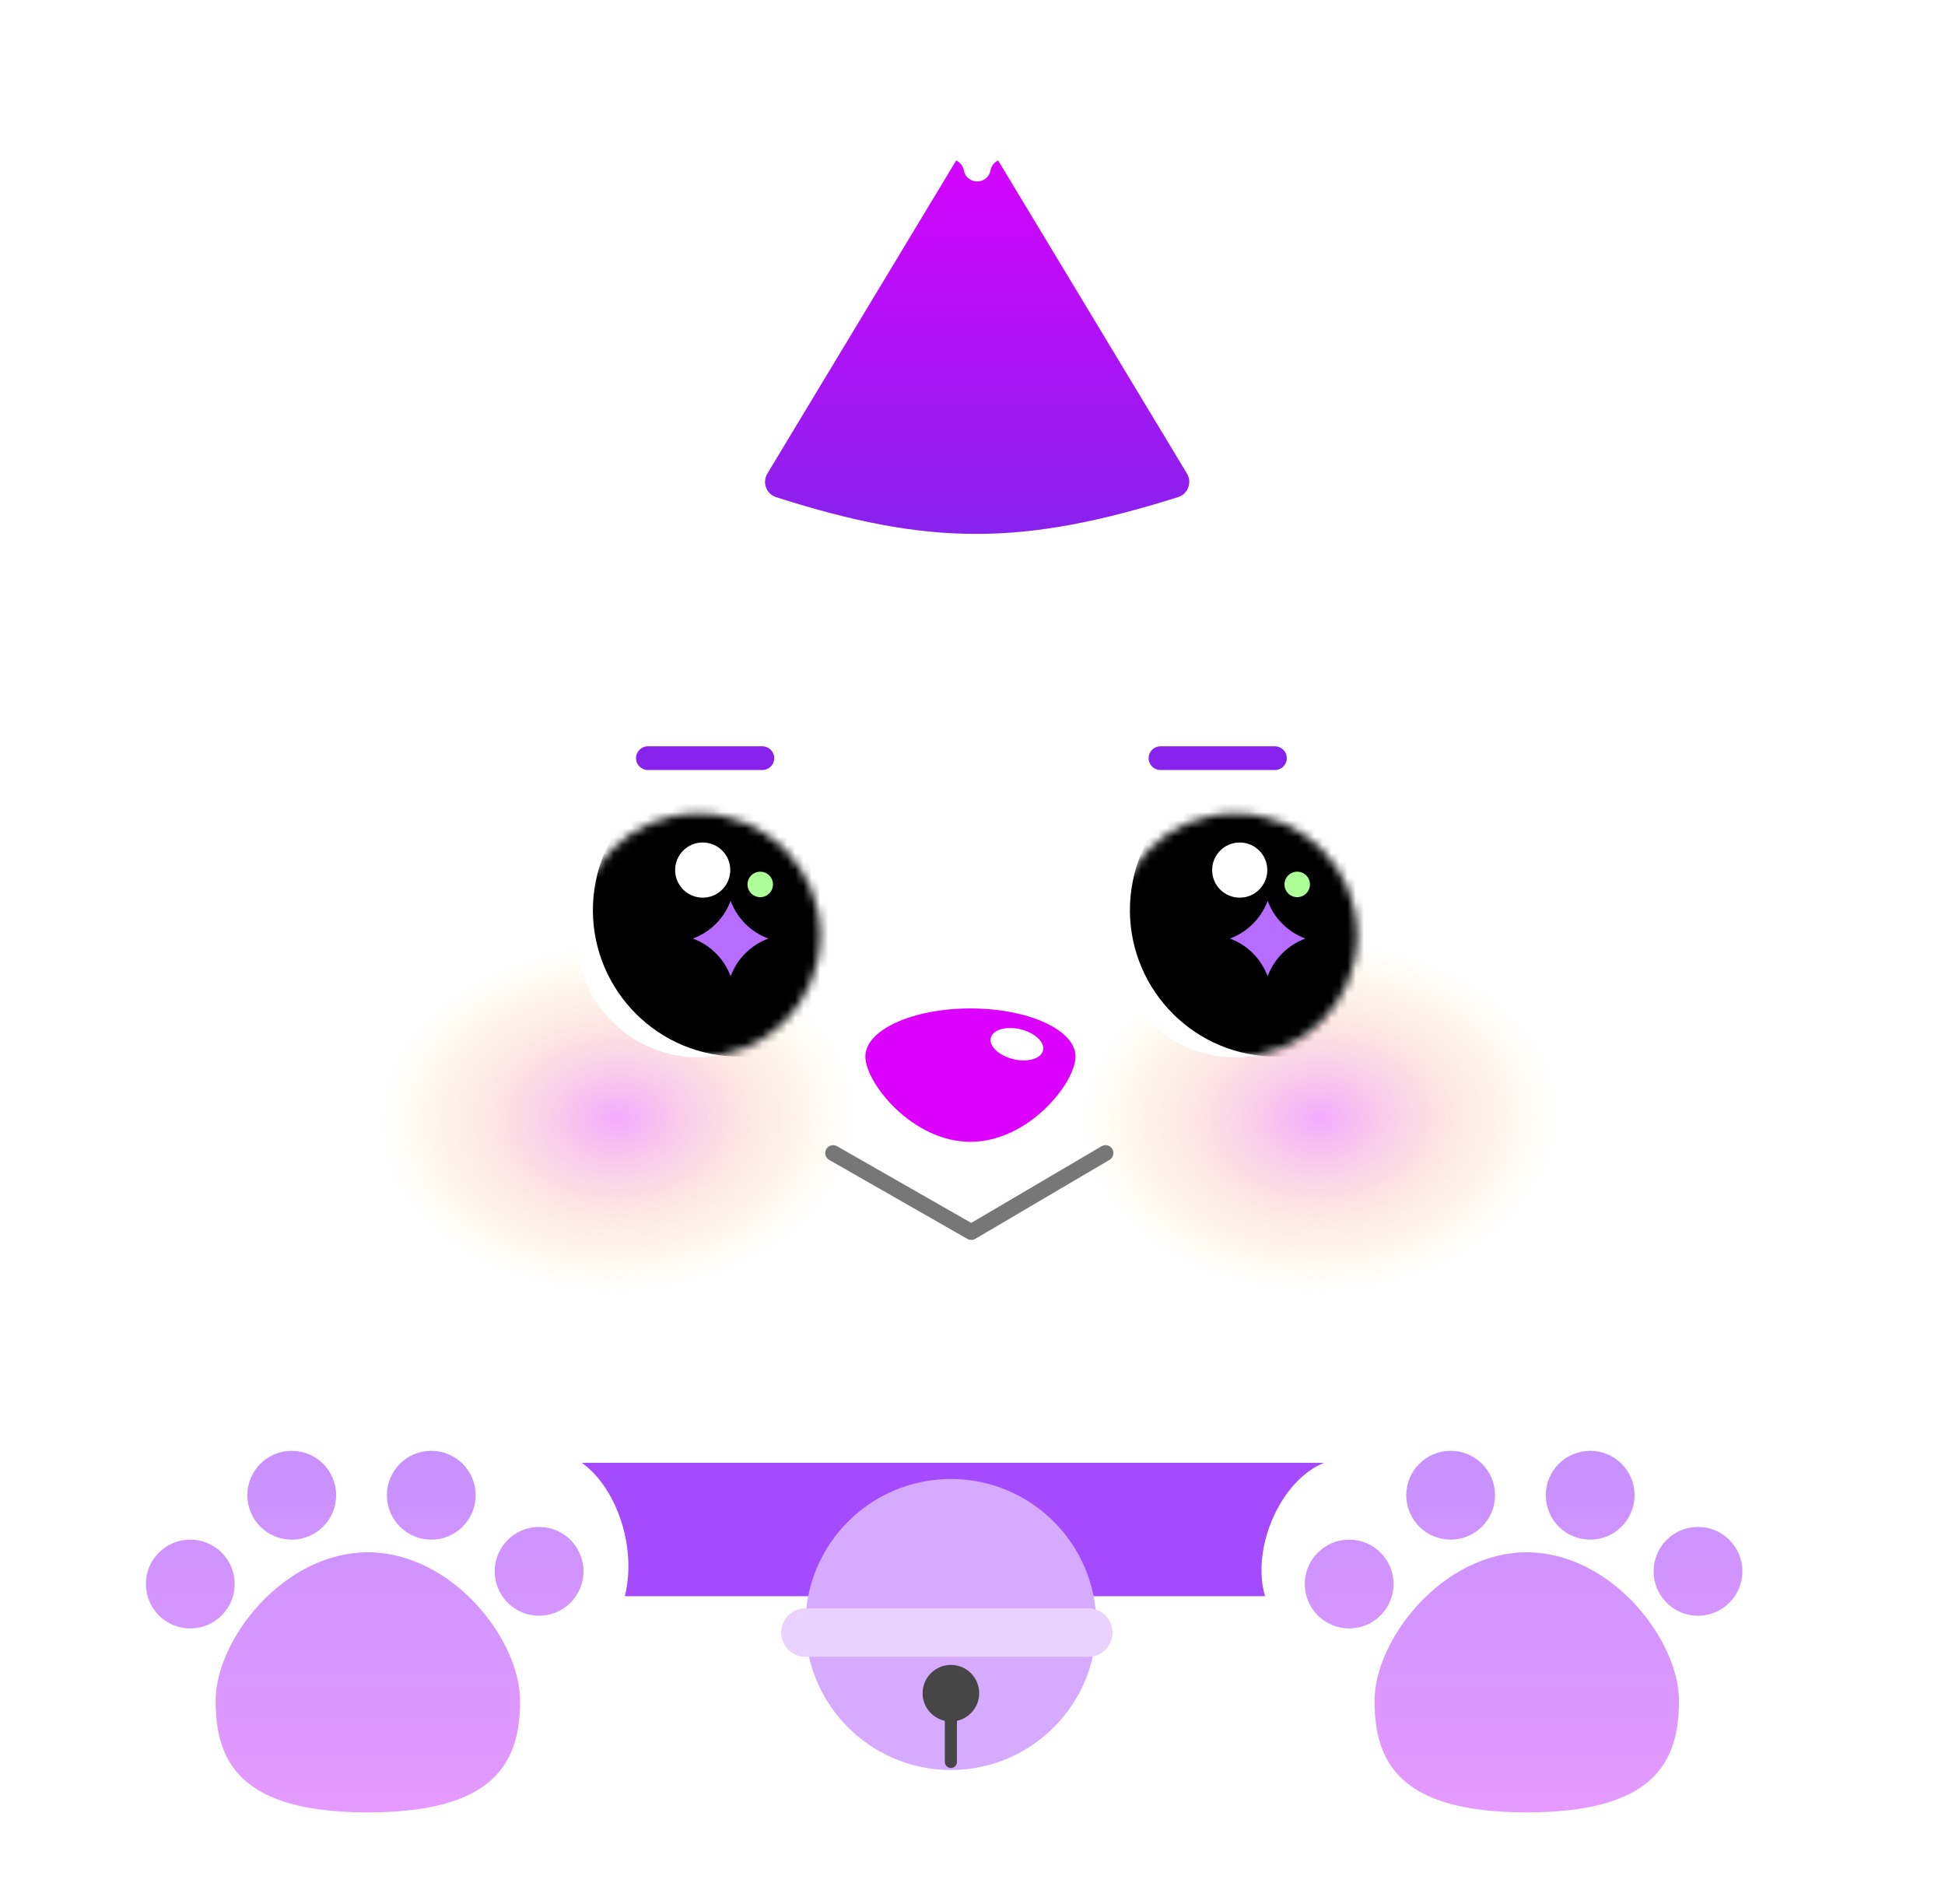 <svg width="236" height="231" viewBox="0 0 236 231" fill="none" xmlns="http://www.w3.org/2000/svg">
<path d="M29.667 140.049C29.667 119.471 46.349 102.789 66.927 102.789H169.513C190.091 102.789 206.773 119.471 206.773 140.049C206.773 160.627 190.091 177.309 169.513 177.309H66.927C46.349 177.309 29.667 160.627 29.667 140.049Z" fill="white"/>
<path d="M41.281 121.419C41.281 79.06 75.62 44.722 117.979 44.722C160.338 44.722 194.676 79.06 194.676 121.419V136.662H41.281V121.419Z" fill="white"/>
<path d="M26.592 66.168C32.889 74.968 45.128 76.996 53.927 70.699C62.727 64.402 64.756 52.164 58.459 43.364C52.161 34.565 39.923 32.536 31.124 38.833C22.324 45.13 20.295 57.368 26.592 66.168Z" fill="white"/>
<path d="M39.189 83.771C45.486 92.57 57.724 94.599 66.524 88.302C75.324 82.005 77.352 69.767 71.055 60.967C64.758 52.168 52.52 50.139 43.72 56.436C34.921 62.733 32.892 74.971 39.189 83.771Z" fill="white"/>
<path d="M15.908 83.336C22.205 92.136 34.443 94.165 43.243 87.868C52.042 81.57 54.071 69.332 47.774 60.533C41.477 51.733 29.239 49.704 20.439 56.002C11.639 62.298 9.611 74.537 15.908 83.336Z" fill="white"/>
<path d="M209.408 66.167C203.111 74.967 190.872 76.996 182.073 70.699C173.273 64.401 171.244 52.163 177.541 43.364C183.839 34.564 196.077 32.535 204.876 38.833C213.676 45.13 215.705 57.368 209.408 66.167Z" fill="white"/>
<path d="M196.811 83.77C190.514 92.57 178.276 94.598 169.476 88.301C160.676 82.004 158.648 69.766 164.945 60.966C171.242 52.167 183.48 50.138 192.28 56.435C201.079 62.732 203.108 74.97 196.811 83.77Z" fill="white"/>
<path d="M220.091 83.336C213.794 92.135 201.556 94.164 192.756 87.867C183.957 81.57 181.928 69.332 188.225 60.532C194.522 51.733 206.76 49.704 215.56 56.001C224.36 62.298 226.388 74.536 220.091 83.336Z" fill="white"/>
<path d="M58.5 177.473H171.767V193.654H58.5V177.473Z" fill="#A54BFF"/>
<path d="M133.03 197.086C133.03 206.835 125.127 214.738 115.379 214.738C105.63 214.738 97.727 206.835 97.727 197.086C97.727 187.337 105.63 179.434 115.379 179.434C125.127 179.434 133.03 187.337 133.03 197.086Z" fill="#D5AAFF"/>
<path fill-rule="evenodd" clip-rule="evenodd" d="M116.114 208.775C117.656 208.439 118.811 207.065 118.811 205.422C118.811 203.526 117.274 201.99 115.379 201.99C113.483 201.99 111.946 203.526 111.946 205.422C111.946 207.065 113.101 208.439 114.643 208.775L114.643 213.758C114.643 214.164 114.972 214.493 115.379 214.493C115.785 214.493 116.114 214.164 116.114 213.758L116.114 208.775Z" fill="#464646"/>
<path d="M94.785 198.067C94.785 196.442 96.102 195.125 97.727 195.125H132.05C133.675 195.125 134.992 196.442 134.992 198.067C134.992 199.691 133.675 201.009 132.05 201.009H97.727C96.102 201.009 94.785 199.691 94.785 198.067Z" fill="#E9D2FF"/>
<path d="M46.356 136.469C46.022 124.902 55.128 115.254 66.695 114.92L82.054 114.476C93.622 114.141 103.27 123.247 103.604 134.814C103.938 146.382 94.832 156.03 83.265 156.364L67.906 156.808C56.339 157.142 46.691 148.036 46.356 136.469Z" fill="url(#paint0_radial_527_4959)"/>
<path d="M131.565 136.469C131.231 124.902 140.337 115.254 151.904 114.92L167.263 114.476C178.831 114.141 188.479 123.247 188.813 134.814C189.147 146.382 180.041 156.03 168.474 156.364L153.115 156.808C141.548 157.142 131.9 148.036 131.565 136.469Z" fill="url(#paint1_radial_527_4959)"/>
<path d="M130.497 128.172C130.497 131.389 124.79 138.528 117.749 138.528C110.708 138.528 105 131.389 105 128.172C105 124.955 110.708 122.347 117.749 122.347C124.79 122.347 130.497 124.955 130.497 128.172Z" fill="#DB00FF"/>
<g filter="url(#filter0_d_527_4959)">
<path d="M99.531 113.484C99.531 121.655 92.908 128.278 84.737 128.278C76.567 128.278 69.943 121.655 69.943 113.484C69.943 105.313 76.567 98.69 84.737 98.69C92.908 98.69 99.531 105.313 99.531 113.484Z" fill="white"/>
</g>
<mask id="mask0_527_4959" style="mask-type:alpha" maskUnits="userSpaceOnUse" x="69" y="98" width="31" height="31">
<path d="M99.528 113.484C99.528 121.655 92.905 128.279 84.734 128.279C76.564 128.279 69.94 121.655 69.94 113.484C69.94 105.314 76.564 98.69 84.734 98.69C92.905 98.69 99.528 105.314 99.528 113.484Z" fill="#D9D9D9"/>
</mask>
<g mask="url(#mask0_527_4959)">
<path d="M107.439 112.076C106.516 121.857 97.839 129.038 88.059 128.115C78.278 127.192 71.097 118.515 72.02 108.734C72.943 98.954 81.62 91.773 91.401 92.696C101.181 93.619 108.362 102.296 107.439 112.076Z" fill="black"/>
</g>
<path d="M88.611 105.559C88.611 107.407 87.112 108.905 85.264 108.905C83.416 108.905 81.918 107.407 81.918 105.559C81.918 103.711 83.416 102.212 85.264 102.212C87.112 102.212 88.611 103.711 88.611 105.559Z" fill="white"/>
<path d="M88.651 109.289C89.436 111.41 91.109 113.083 93.231 113.868C91.109 114.653 89.436 116.325 88.651 118.447C87.866 116.325 86.194 114.653 84.072 113.868C86.194 113.083 87.866 111.41 88.651 109.289Z" fill="#B56CFF"/>
<path d="M93.791 107.301C93.791 108.155 93.1 108.847 92.246 108.847C91.392 108.847 90.7 108.155 90.7 107.301C90.7 106.447 91.392 105.755 92.246 105.755C93.1 105.755 93.791 106.447 93.791 107.301Z" fill="#ADFF98"/>
<g filter="url(#filter1_d_527_4959)">
<path d="M164.687 113.484C164.687 121.655 158.063 128.278 149.893 128.278C141.722 128.278 135.099 121.655 135.099 113.484C135.099 105.313 141.722 98.69 149.893 98.69C158.063 98.69 164.687 105.313 164.687 113.484Z" fill="white"/>
</g>
<mask id="mask1_527_4959" style="mask-type:alpha" maskUnits="userSpaceOnUse" x="135" y="98" width="30" height="31">
<path d="M164.686 113.484C164.686 121.655 158.062 128.279 149.892 128.279C141.721 128.279 135.098 121.655 135.098 113.484C135.098 105.314 141.721 98.69 149.892 98.69C158.062 98.69 164.686 105.314 164.686 113.484Z" fill="#D9D9D9"/>
</mask>
<g mask="url(#mask1_527_4959)">
<path d="M172.597 112.076C171.675 121.857 162.998 129.038 153.217 128.115C143.436 127.192 136.256 118.515 137.179 108.734C138.101 98.954 146.778 91.773 156.559 92.696C166.34 93.619 173.52 102.296 172.597 112.076Z" fill="black"/>
</g>
<path d="M153.769 105.559C153.769 107.407 152.271 108.905 150.422 108.905C148.574 108.905 147.076 107.407 147.076 105.559C147.076 103.711 148.574 102.213 150.422 102.213C152.271 102.213 153.769 103.711 153.769 105.559Z" fill="white"/>
<path d="M153.812 109.288C154.597 111.41 156.269 113.082 158.391 113.867C156.269 114.652 154.597 116.325 153.812 118.446C153.027 116.325 151.354 114.652 149.232 113.867C151.354 113.082 153.027 111.41 153.812 109.288Z" fill="#B56CFF"/>
<path d="M158.946 107.301C158.946 108.154 158.254 108.846 157.4 108.846C156.547 108.846 155.854 108.154 155.854 107.301C155.854 106.447 156.547 105.755 157.4 105.755C158.254 105.755 158.946 106.447 158.946 107.301Z" fill="#ADFF98"/>
<path d="M126.558 127.448C126.318 128.448 124.704 128.918 122.954 128.497C121.204 128.077 119.98 126.925 120.22 125.925C120.46 124.925 122.074 124.455 123.824 124.875C125.575 125.296 126.799 126.448 126.558 127.448Z" fill="white"/>
<g filter="url(#filter2_d_527_4959)">
<path d="M116.887 14.035C117.649 12.77 119.483 12.77 120.246 14.035L144.019 53.449C144.669 54.528 144.144 55.934 142.943 56.312C124.045 62.259 112.786 62.261 94.175 56.319C92.979 55.937 92.459 54.535 93.108 53.459L116.887 14.035Z" fill="url(#paint2_linear_527_4959)"/>
</g>
<path d="M116.948 1.346C117.28 -0.449 119.851 -0.449 120.184 1.346C120.421 2.629 121.987 3.138 122.934 2.239C124.258 0.983 126.338 2.494 125.552 4.141C124.99 5.32 125.958 6.652 127.252 6.481C129.061 6.243 129.856 8.688 128.252 9.559C127.105 10.182 127.105 11.828 128.252 12.451C129.856 13.322 129.061 15.767 127.252 15.529C125.958 15.358 124.99 16.69 125.552 17.869C126.338 19.515 124.258 21.027 122.934 19.77C121.987 18.872 120.421 19.381 120.184 20.664C119.851 22.458 117.28 22.458 116.948 20.664C116.71 19.381 115.144 18.872 114.197 19.77C112.873 21.027 110.793 19.515 111.579 17.869C112.141 16.69 111.173 15.358 109.879 15.529C108.07 15.767 107.275 13.322 108.879 12.451C110.026 11.828 110.026 10.182 108.879 9.559C107.275 8.688 108.07 6.243 109.879 6.481C111.173 6.652 112.141 5.32 111.579 4.141C110.793 2.494 112.873 0.983 114.197 2.239C115.144 3.138 116.71 2.629 116.948 1.346Z" fill="white"/>
<path fill-rule="evenodd" clip-rule="evenodd" d="M139.37 91.982C139.37 91.188 140.014 90.545 140.807 90.545H154.701C155.494 90.545 156.138 91.188 156.138 91.982C156.138 92.776 155.494 93.419 154.701 93.419H140.807C140.014 93.419 139.37 92.776 139.37 91.982Z" fill="#8722ED"/>
<path fill-rule="evenodd" clip-rule="evenodd" d="M77.174 91.982C77.174 91.188 77.817 90.545 78.611 90.545H92.504C93.298 90.545 93.942 91.188 93.942 91.982C93.942 92.776 93.298 93.419 92.504 93.419H78.611C77.817 93.419 77.174 92.776 77.174 91.982Z" fill="#8722ED"/>
<path fill-rule="evenodd" clip-rule="evenodd" d="M100.253 139.415C100.516 138.956 101.101 138.796 101.561 139.059L117.846 148.364L133.656 139.065C134.112 138.796 134.699 138.949 134.967 139.405C135.236 139.861 135.083 140.448 134.627 140.716L118.339 150.298C118.043 150.472 117.676 150.474 117.378 150.304L100.61 140.722C100.15 140.46 99.991 139.875 100.253 139.415Z" fill="#777777"/>
<g filter="url(#filter3_d_527_4959)">
<path d="M214.859 198.634C214.859 216.012 202.246 229.117 184.867 229.117C167.489 229.117 154.384 215.029 154.384 197.65C150.451 191.259 155.859 178.967 163.234 178.967C163.234 171.1 178.967 165.2 184.867 171.1C190.767 165.2 206.501 170.117 206.501 177.984C214.367 177.984 219.284 191.259 214.859 198.634Z" fill="white"/>
</g>
<g filter="url(#filter4_d_527_4959)">
<path d="M74.581 198.634C74.581 216.012 61.968 229.117 44.589 229.117C27.21 229.117 14.105 215.029 14.105 197.65C10.172 191.259 15.581 178.967 22.956 178.967C22.956 171.1 38.689 165.2 44.589 171.1C50.489 165.2 66.222 170.117 66.222 177.984C74.089 177.984 79.006 191.259 74.581 198.634Z" fill="white"/>
</g>
<path fill-rule="evenodd" clip-rule="evenodd" d="M176.017 186.791C178.993 186.791 181.404 184.379 181.404 181.404C181.404 178.428 178.993 176.017 176.017 176.017C173.042 176.017 170.63 178.428 170.63 181.404C170.63 184.379 173.042 186.791 176.017 186.791ZM169.091 192.177C169.091 195.153 166.679 197.564 163.704 197.564C160.729 197.564 158.317 195.153 158.317 192.177C158.317 189.202 160.729 186.791 163.704 186.791C166.679 186.791 169.091 189.202 169.091 192.177ZM203.722 206.359C203.722 213.828 200.644 219.882 185.252 219.882C169.861 219.882 166.783 213.828 166.783 206.359C166.783 198.891 175.052 188.33 185.252 188.33C195.453 188.33 203.722 198.891 203.722 206.359ZM198.335 181.404C198.335 184.379 195.923 186.791 192.948 186.791C189.973 186.791 187.561 184.379 187.561 181.404C187.561 178.428 189.973 176.017 192.948 176.017C195.923 176.017 198.335 178.428 198.335 181.404ZM206.03 196.025C209.006 196.025 211.417 193.613 211.417 190.638C211.417 187.663 209.006 185.251 206.03 185.251C203.055 185.251 200.644 187.663 200.644 190.638C200.644 193.613 203.055 196.025 206.03 196.025Z" fill="url(#paint3_linear_527_4959)"/>
<path fill-rule="evenodd" clip-rule="evenodd" d="M35.4 186.791C38.375 186.791 40.787 184.379 40.787 181.404C40.787 178.428 38.375 176.017 35.4 176.017C32.425 176.017 30.013 178.428 30.013 181.404C30.013 184.379 32.425 186.791 35.4 186.791ZM28.474 192.177C28.474 195.153 26.062 197.564 23.087 197.564C20.112 197.564 17.7 195.153 17.7 192.177C17.7 189.202 20.112 186.791 23.087 186.791C26.062 186.791 28.474 189.202 28.474 192.177ZM63.105 206.359C63.105 213.828 60.026 219.882 44.635 219.882C29.244 219.882 26.165 213.828 26.165 206.359C26.165 198.891 34.434 188.33 44.635 188.33C54.836 188.33 63.105 198.891 63.105 206.359ZM57.718 181.404C57.718 184.379 55.306 186.791 52.331 186.791C49.355 186.791 46.944 184.379 46.944 181.404C46.944 178.428 49.355 176.017 52.331 176.017C55.306 176.017 57.718 178.428 57.718 181.404ZM65.413 196.025C68.388 196.025 70.8 193.613 70.8 190.638C70.8 187.663 68.388 185.251 65.413 185.251C62.438 185.251 60.026 187.663 60.026 190.638C60.026 193.613 62.438 196.025 65.413 196.025Z" fill="url(#paint4_linear_527_4959)"/>
<defs>
<filter id="filter0_d_527_4959" x="67.943" y="96.69" width="33.588" height="33.588" filterUnits="userSpaceOnUse" color-interpolation-filters="sRGB">
<feFlood flood-opacity="0" result="BackgroundImageFix"/>
<feColorMatrix in="SourceAlpha" type="matrix" values="0 0 0 0 0 0 0 0 0 0 0 0 0 0 0 0 0 0 127 0" result="hardAlpha"/>
<feOffset/>
<feGaussianBlur stdDeviation="1"/>
<feComposite in2="hardAlpha" operator="out"/>
<feColorMatrix type="matrix" values="0 0 0 0 0 0 0 0 0 0 0 0 0 0 0 0 0 0 0.6 0"/>
<feBlend mode="normal" in2="BackgroundImageFix" result="effect1_dropShadow_527_4959"/>
<feBlend mode="normal" in="SourceGraphic" in2="effect1_dropShadow_527_4959" result="shape"/>
</filter>
<filter id="filter1_d_527_4959" x="133.099" y="96.69" width="33.588" height="33.588" filterUnits="userSpaceOnUse" color-interpolation-filters="sRGB">
<feFlood flood-opacity="0" result="BackgroundImageFix"/>
<feColorMatrix in="SourceAlpha" type="matrix" values="0 0 0 0 0 0 0 0 0 0 0 0 0 0 0 0 0 0 127 0" result="hardAlpha"/>
<feOffset/>
<feGaussianBlur stdDeviation="1"/>
<feComposite in2="hardAlpha" operator="out"/>
<feColorMatrix type="matrix" values="0 0 0 0 0 0 0 0 0 0 0 0 0 0 0 0 0 0 0.6 0"/>
<feBlend mode="normal" in2="BackgroundImageFix" result="effect1_dropShadow_527_4959"/>
<feBlend mode="normal" in="SourceGraphic" in2="effect1_dropShadow_527_4959" result="shape"/>
</filter>
<filter id="filter2_d_527_4959" x="88.826" y="13.086" width="59.474" height="55.688" filterUnits="userSpaceOnUse" color-interpolation-filters="sRGB">
<feFlood flood-opacity="0" result="BackgroundImageFix"/>
<feColorMatrix in="SourceAlpha" type="matrix" values="0 0 0 0 0 0 0 0 0 0 0 0 0 0 0 0 0 0 127 0" result="hardAlpha"/>
<feOffset dy="4"/>
<feGaussianBlur stdDeviation="2"/>
<feComposite in2="hardAlpha" operator="out"/>
<feColorMatrix type="matrix" values="0 0 0 0 0 0 0 0 0 0 0 0 0 0 0 0 0 0 0.1 0"/>
<feBlend mode="normal" in2="BackgroundImageFix" result="effect1_dropShadow_527_4959"/>
<feBlend mode="normal" in="SourceGraphic" in2="effect1_dropShadow_527_4959" result="shape"/>
</filter>
<filter id="filter3_d_527_4959" x="150.062" y="163.497" width="69.466" height="66.62" filterUnits="userSpaceOnUse" color-interpolation-filters="sRGB">
<feFlood flood-opacity="0" result="BackgroundImageFix"/>
<feColorMatrix in="SourceAlpha" type="matrix" values="0 0 0 0 0 0 0 0 0 0 0 0 0 0 0 0 0 0 127 0" result="hardAlpha"/>
<feOffset dy="-2"/>
<feGaussianBlur stdDeviation="1.5"/>
<feComposite in2="hardAlpha" operator="out"/>
<feColorMatrix type="matrix" values="0 0 0 0 0 0 0 0 0 0 0 0 0 0 0 0 0 0 0.13 0"/>
<feBlend mode="normal" in2="BackgroundImageFix" result="effect1_dropShadow_527_4959"/>
<feBlend mode="normal" in="SourceGraphic" in2="effect1_dropShadow_527_4959" result="shape"/>
</filter>
<filter id="filter4_d_527_4959" x="9.784" y="163.497" width="69.466" height="66.62" filterUnits="userSpaceOnUse" color-interpolation-filters="sRGB">
<feFlood flood-opacity="0" result="BackgroundImageFix"/>
<feColorMatrix in="SourceAlpha" type="matrix" values="0 0 0 0 0 0 0 0 0 0 0 0 0 0 0 0 0 0 127 0" result="hardAlpha"/>
<feOffset dy="-2"/>
<feGaussianBlur stdDeviation="1.5"/>
<feComposite in2="hardAlpha" operator="out"/>
<feColorMatrix type="matrix" values="0 0 0 0 0 0 0 0 0 0 0 0 0 0 0 0 0 0 0.13 0"/>
<feBlend mode="normal" in2="BackgroundImageFix" result="effect1_dropShadow_527_4959"/>
<feBlend mode="normal" in="SourceGraphic" in2="effect1_dropShadow_527_4959" result="shape"/>
</filter>
<radialGradient id="paint0_radial_527_4959" cx="0" cy="0" r="1" gradientUnits="userSpaceOnUse" gradientTransform="translate(74.98 135.642) rotate(88.344) scale(20.953 28.636)">
<stop stop-color="#F3AAFF"/>
<stop offset="1" stop-color="#FFE297" stop-opacity="0"/>
</radialGradient>
<radialGradient id="paint1_radial_527_4959" cx="0" cy="0" r="1" gradientUnits="userSpaceOnUse" gradientTransform="translate(160.189 135.642) rotate(88.344) scale(20.953 28.636)">
<stop stop-color="#F3AAFF"/>
<stop offset="1" stop-color="#FFE297" stop-opacity="0"/>
</radialGradient>
<linearGradient id="paint2_linear_527_4959" x1="118.566" y1="11.25" x2="118.566" y2="60.774" gradientUnits="userSpaceOnUse">
<stop stop-color="#DB00FF"/>
<stop offset="1" stop-color="#8722ED"/>
</linearGradient>
<linearGradient id="paint3_linear_527_4959" x1="184.867" y1="176.017" x2="184.867" y2="219.882" gradientUnits="userSpaceOnUse">
<stop stop-color="#C791FF"/>
<stop offset="1" stop-color="#E59AFF"/>
</linearGradient>
<linearGradient id="paint4_linear_527_4959" x1="44.25" y1="176.017" x2="44.25" y2="219.882" gradientUnits="userSpaceOnUse">
<stop stop-color="#C791FF"/>
<stop offset="1" stop-color="#E59AFF"/>
</linearGradient>
</defs>
</svg>
